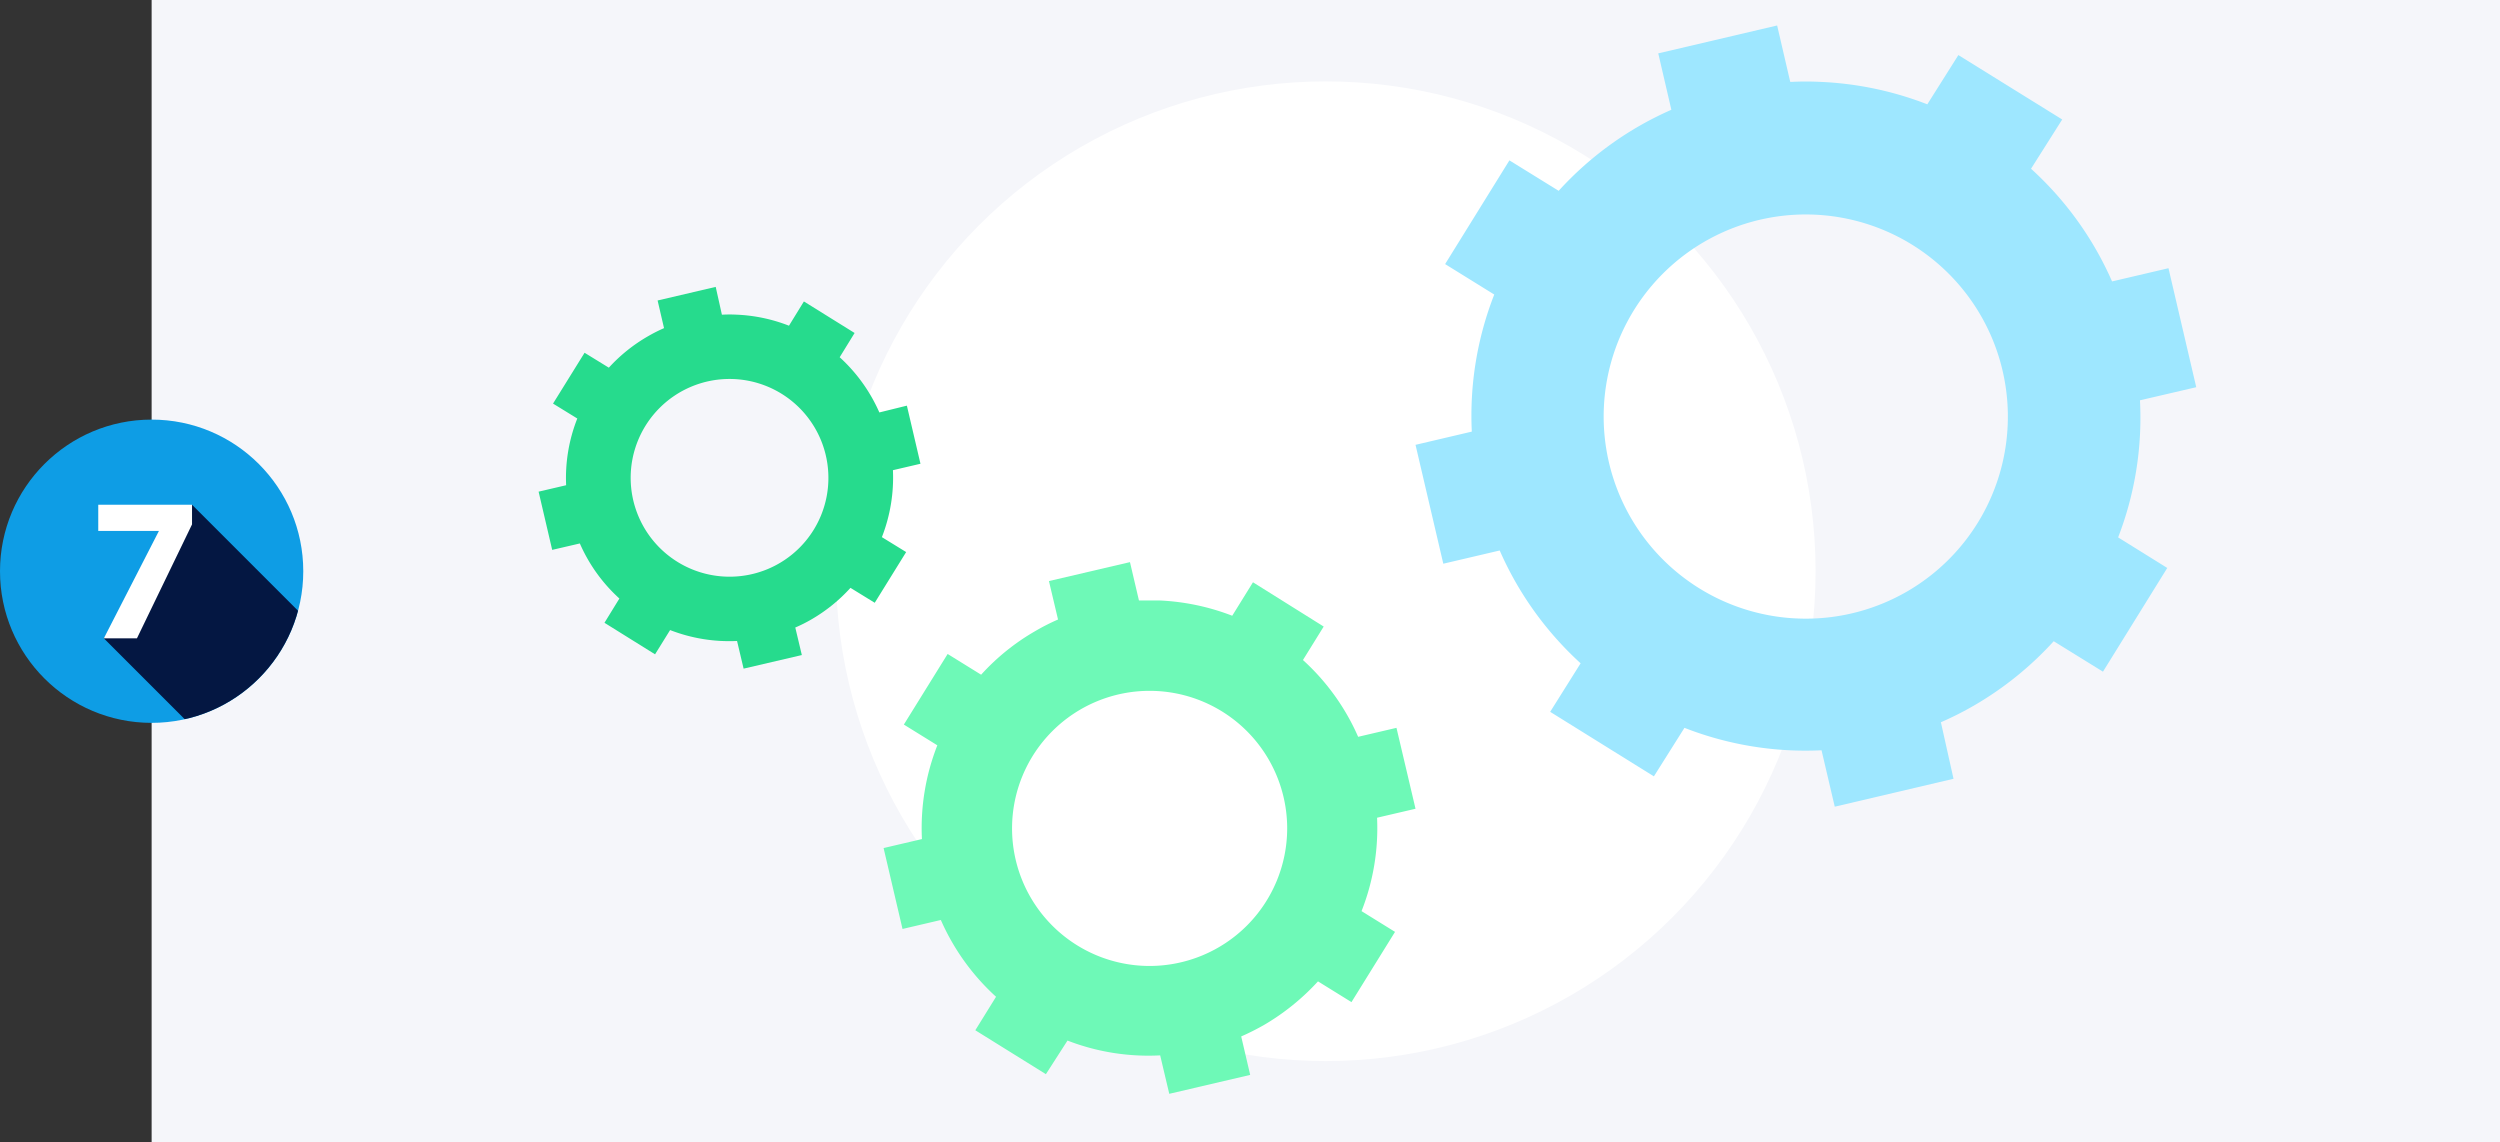 <svg xmlns="http://www.w3.org/2000/svg" xmlns:xlink="http://www.w3.org/1999/xlink" viewBox="0 0 206.09 94.18"><rect x="0" y="0" width="206.09" height="94.18" fill="#333333" stroke="none"/><defs><style>.cls-1{fill:none;}.cls-2{fill:#f5f6fa;}.cls-3{fill:#fff;}.cls-4{fill:#9ee7ff;}.cls-5{fill:#6ef9b7;}.cls-6{fill:#26db8d;}.cls-7{fill:#0e9de5;}.cls-8{clip-path:url(#clip-path);}.cls-9{fill:#041742;}</style><clipPath id="clip-path"><circle class="cls-1" cx="12.5" cy="47.09" r="12.5"/></clipPath></defs><title>7Hash</title><g id="Layer_2" data-name="Layer 2"><g id="Layer_1-2" data-name="Layer 1"><rect class="cls-2" x="12.5" width="193.59" height="94.18"/><circle class="cls-3" cx="109.29" cy="47.09" r="40.38"/><path class="cls-4" d="M176.41,33l4.64-1.08-2.29-9.81-4.65,1.09a27.38,27.38,0,0,0-6.68-9.29L170,9.85l-8.56-5.31L158.88,8.6a27.55,27.55,0,0,0-8.81-1.85,23.82,23.82,0,0,0-2.39,0h-.1L146.5,2.1l-9.8,2.3,1.08,4.65a27.46,27.46,0,0,0-9.29,6.68l-4.06-2.51-5.3,8.55,4.05,2.51a27.38,27.38,0,0,0-1.85,11.3l-4.64,1.09,2.29,9.8,4.65-1.09a27.53,27.53,0,0,0,6.67,9.3l-2.51,4L136.34,64,138.86,60a27.38,27.38,0,0,0,11.3,1.85l1.09,4.65,9.79-2.3L160,59.54a27.21,27.21,0,0,0,2.75-1.39,27.61,27.61,0,0,0,6.55-5.29l4.06,2.51,5.3-8.55-4.05-2.52A27.35,27.35,0,0,0,176.41,33ZM148.87,51a16.66,16.66,0,1,1,16.65-16.66A16.65,16.65,0,0,1,148.87,51Z"/><path class="cls-5" d="M113.52,67.41l3.17-.74L115.12,60l-3.16.74a18.62,18.62,0,0,0-4.55-6.33l1.71-2.76L103.29,48l-1.71,2.76a18.9,18.9,0,0,0-6-1.26c-.53,0-1.08,0-1.63,0h-.06l-.74-3.16-6.68,1.56.75,3.17a17.26,17.26,0,0,0-1.87.95,18.42,18.42,0,0,0-4.47,3.6l-2.76-1.71-3.61,5.82,2.76,1.71A18.66,18.66,0,0,0,76,69.17l-3.16.74,1.56,6.67,3.16-.74a18.72,18.72,0,0,0,4.55,6.33l-1.71,2.76,5.82,3.62L88,85.78A18.45,18.45,0,0,0,95.64,87l.75,3.17,6.67-1.56-.74-3.17a20.41,20.41,0,0,0,1.87-.94,19.05,19.05,0,0,0,4.46-3.6l2.76,1.71L115,76.82l-2.76-1.71A18.66,18.66,0,0,0,113.52,67.41ZM94.77,79.63a11.34,11.34,0,1,1,11.34-11.34A11.35,11.35,0,0,1,94.77,79.63Z"/><path class="cls-6" d="M73.61,38.76l2.27-.53-1.12-4.79L72.49,34a13.48,13.48,0,0,0-3.27-4.55l1.23-2-4.18-2.6-1.23,2a13.38,13.38,0,0,0-4.31-.91,11.41,11.41,0,0,0-1.17,0h-.05L59,23.65l-4.79,1.12.53,2.28a13,13,0,0,0-1.34.68,13.43,13.43,0,0,0-3.21,2.58l-2-1.23-2.6,4.19,2,1.23A13.32,13.32,0,0,0,46.67,40l-2.27.53,1.12,4.8,2.28-.53a13.32,13.32,0,0,0,3.26,4.54l-1.23,2L54,53.94l1.24-2a13.47,13.47,0,0,0,5.52.9l.54,2.28L66.1,54l-.54-2.27a12.17,12.17,0,0,0,1.35-.68,13.42,13.42,0,0,0,3.2-2.59l2,1.23,2.59-4.18-2-1.23A13.52,13.52,0,0,0,73.61,38.76ZM60.14,47.54a8.15,8.15,0,1,1,8.15-8.15A8.14,8.14,0,0,1,60.14,47.54Z"/><circle class="cls-7" cx="12.5" cy="47.09" r="12.5"/><g class="cls-8"><polygon class="cls-9" points="8.56 52.62 19.47 63.53 26.36 52.14 15.83 41.61 13.04 46.83 8.56 52.62"/></g><path class="cls-3" d="M15.83,41.61v1.62l-4.54,9.39H8.56l4.54-8.85v0h-5V41.61Z"/></g></g></svg>
